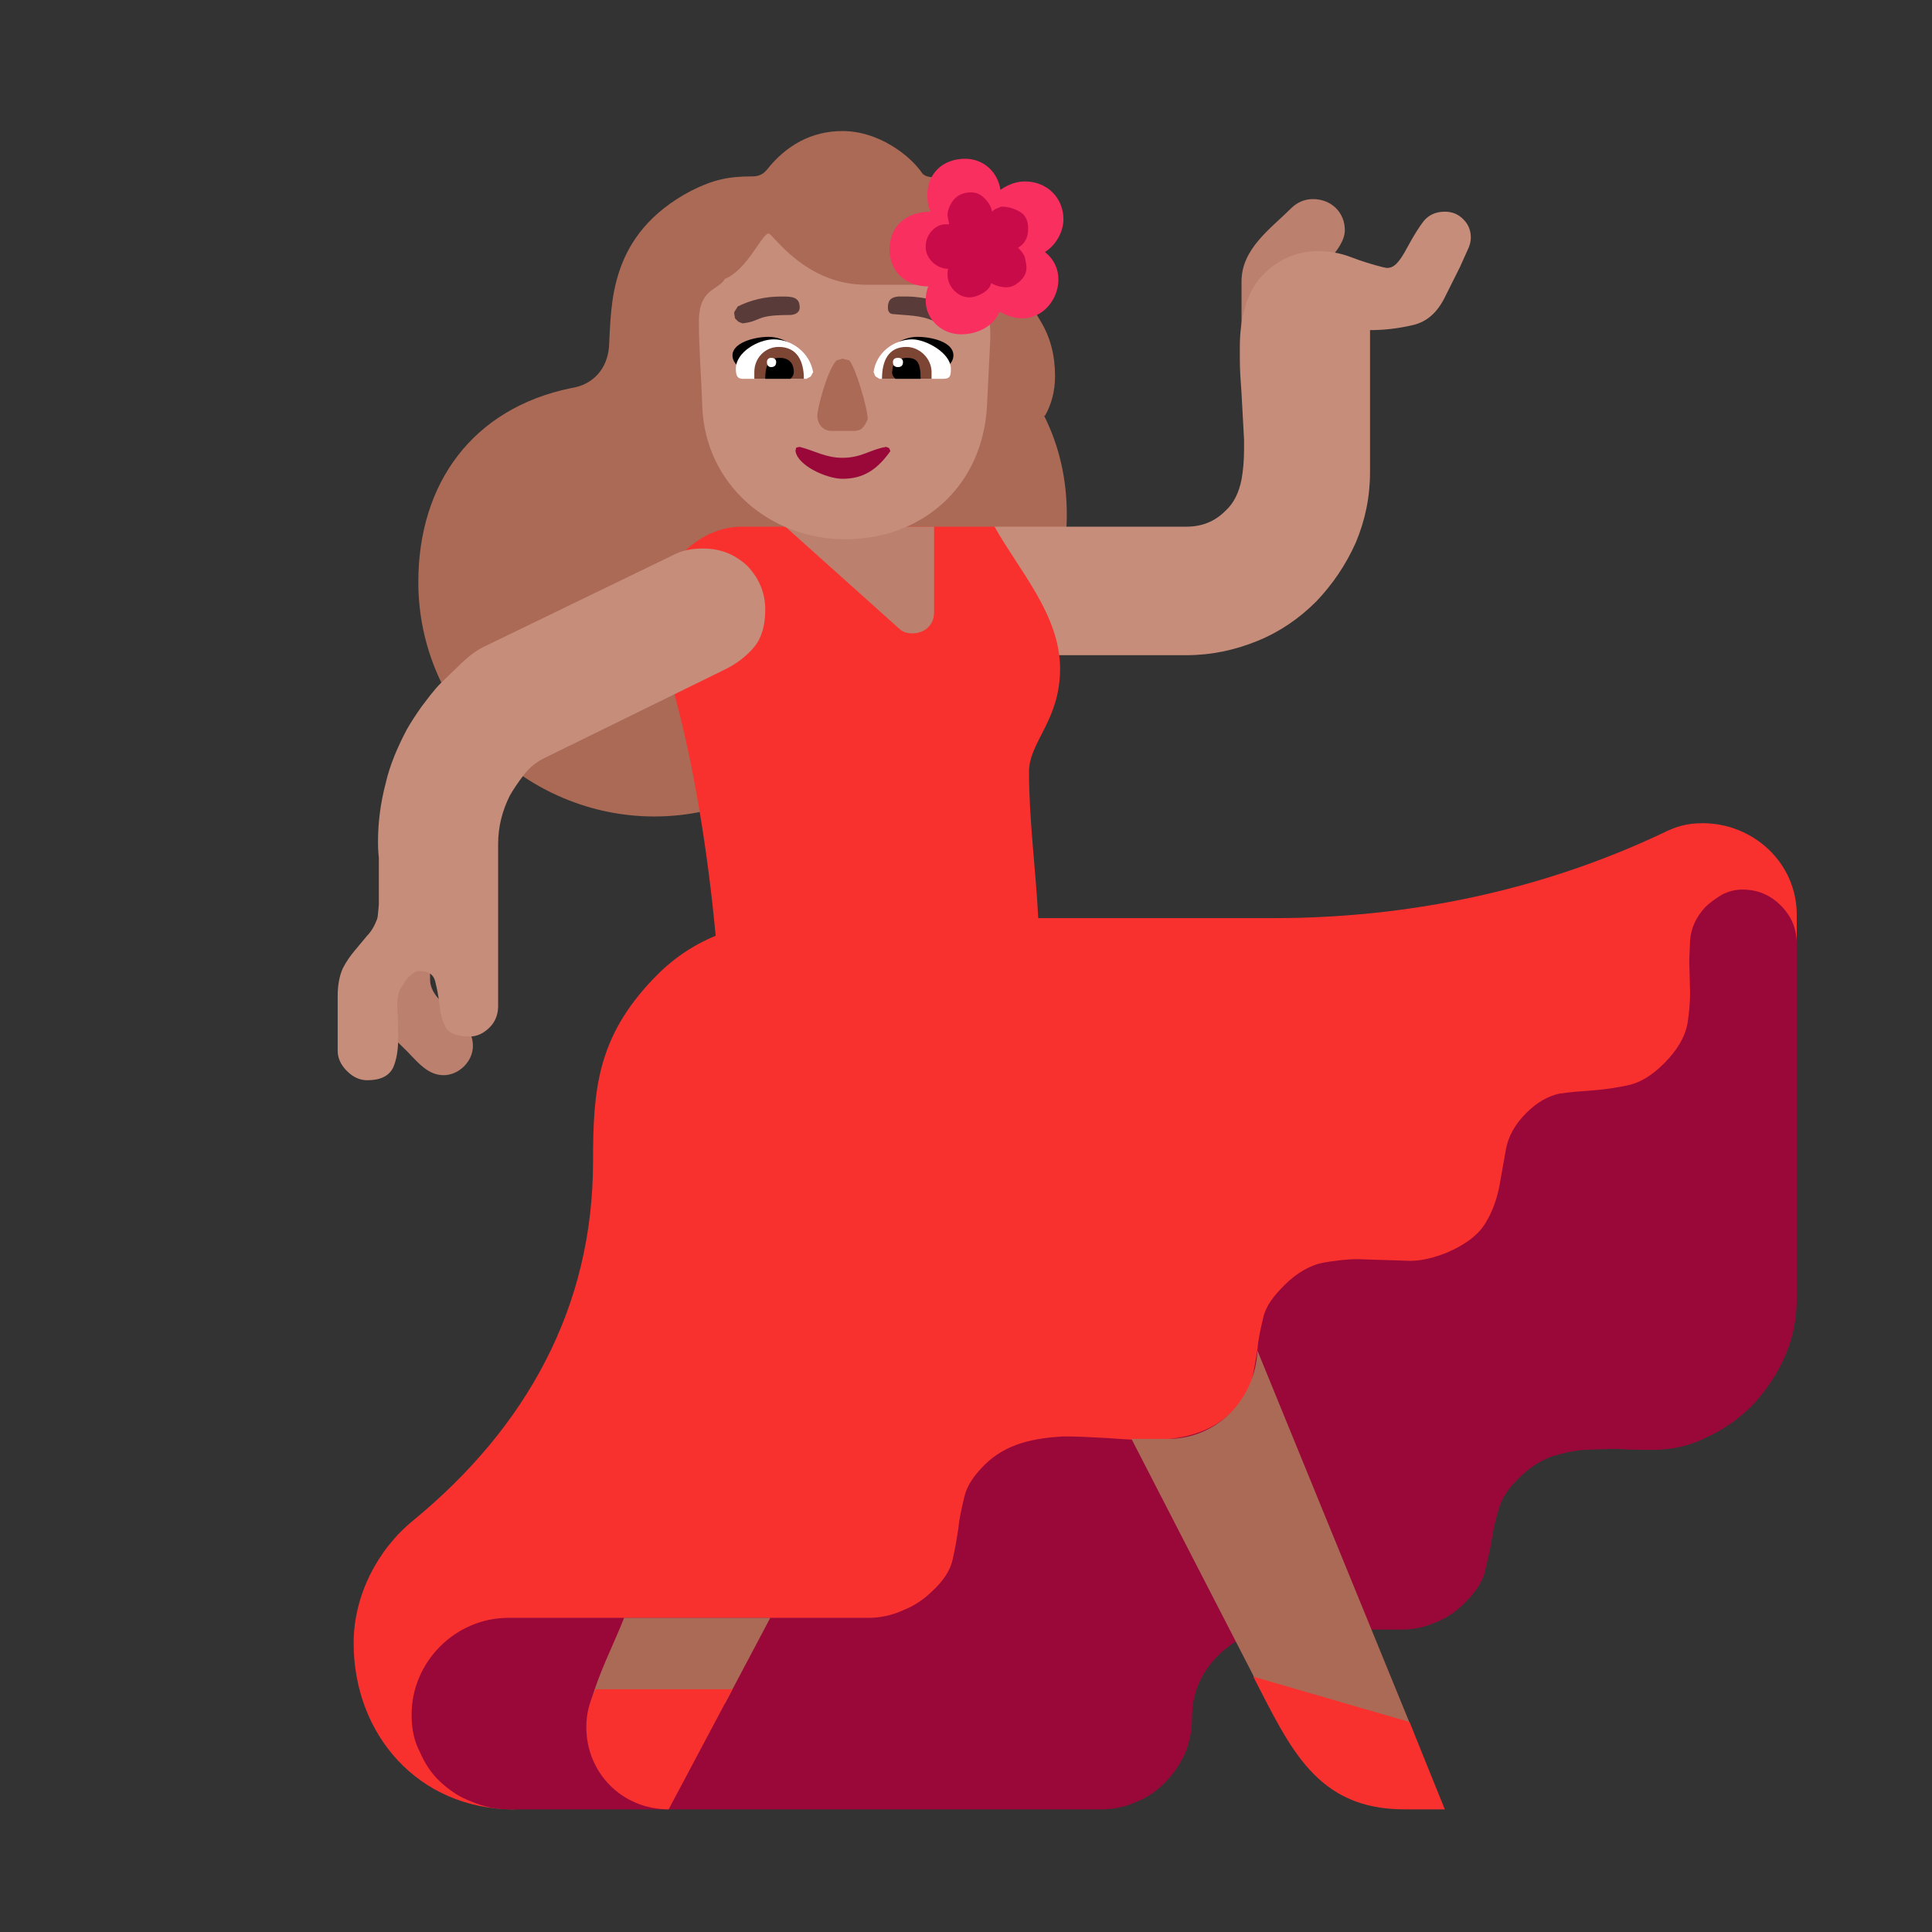 <svg version="1.1" xmlns="http://www.w3.org/2000/svg" viewBox="0 0 2300 2300"><rect x="0" y="0" width="2300" height="2300" fill="#333333" stroke="none"/><g transform="scale(1,-1) translate(-256, -1869)">
		<path d="M1035 897c82 0 156 36 208 94l19 0c147 0 264 120 264 265 0 43-9 82-27 118l1 0c8 14 12 30 12 47 0 24-5 46-18 67-32 51-4 89-51 138-45 45-81 23-90 38-14 20-51 49-94 49-37 0-67-17-90-46-5-6-10-8-18-8-28 0-46-4-72-17-99-52-95-136-98-186-2-25-18-45-45-49-117-24-182-113-182-231 0-155 129-279 281-279 z" fill="#AB6A55"/>
		<path d="M1770 1414c19 0 37 14 37 36l0 80c13 13 50 41 50 65 0 21-16 37-38 37-10 0-19-4-26-11-24-24-59-48-59-87l0-84c0-18 17-36 36-36 z" fill="#BB806E"/>
		<path d="M1668 1089c30 0 58 6 85 17 27 11 50 27 70 47 19 20 35 43 47 70 11 26 17 54 17 84l0 169c17 0 34 2 51 6 17 4 29 15 38 33l18 36 9 20c3 6 4 11 4 15 0 9-3 16-9 22-6 6-13 9-22 9-11 0-19-4-25-11-6-8-11-16-16-25-5-9-9-17-14-23-4-5-8-8-14-8l-5 1c-12 3-25 7-38 12-13 5-26 7-39 7-23 0-43-8-60-23-13-11-21-25-26-41-5-16-7-33-7-50l0-14c0-14 1-27 2-41l3-55 0-13c0-12-1-24-3-35-3-15-9-28-19-37-13-13-28-19-47-19l-228 0 0-153 228 0 z" fill="#C68D7B"/>
		<path d="M868-285c35 38 136 83 225 118 153 59 207 77 289 106 73 26 112 42 247 90 188 66 606 232 606 367l160 354 0 30c0 62-52 109-112 109-19 0-32-4-48-12-146-69-305-101-462-101l-281 0c-3 59-11 117-11 174 0 36 37 61 37 123 0 64-49 117-78 169l-301 0c-54 0-102-52-102-104 0-27 9-54 17-78 28-96 45-209 54-305-29-12-53-29-74-51-67-70-72-132-72-218 0-173-79-316-214-427-42-34-71-89-71-146 0-109 77-198 191-198 z" fill="#F8312F"/>
		<path d="M1567-285c15 0 29 3 42 9 13 5 24 13 34 23 10 10 18 22 24 35 5 13 8 26 8 41 0 29 10 54 31 75 21 21 46 31 75 31l143 0c15 0 29 3 42 9 13 5 24 13 34 23 13 13 21 25 24 38 3 13 6 25 8 38 2 13 5 25 9 38 4 13 13 25 27 38 11 10 22 17 35 22 13 4 26 7 39 8l29 1 12 0c13-1 27-1 41-1 23 0 45 5 66 16 21 10 39 23 55 40 15 17 28 36 37 58 9 21 13 43 13 66l0 422c0 18-6 33-19 46-13 13-28 19-46 19-8 0-16-2-24-6-8-5-15-10-20-15-11-12-17-25-18-40l-1-23 1-38c0-12-1-24-3-37-3-17-13-33-28-48-15-15-29-23-43-26-14-3-28-5-41-6-14-1-28-2-41-4-13-3-26-10-39-23-13-13-21-27-24-42l-8-45c-3-15-8-30-16-43-8-14-23-26-46-36-15-6-30-10-44-10l-63 2c-14 0-27-2-40-4-16-3-32-12-47-27-13-13-22-25-25-38-3-13-6-25-7-38-2-13-4-25-7-38-3-13-11-25-24-37-13-13-28-21-44-26-16-5-33-7-50-7l-14 0c-13 0-26 1-39 2-18 1-36 2-53 2-17-1-34-3-50-8-16-5-31-13-44-26-13-13-21-25-24-38-3-13-6-25-7-37-2-13-4-25-7-38-3-13-11-25-24-37-10-10-22-18-35-23-13-6-27-9-41-9l-428 0c-16 0-31-3-45-9-14-6-26-14-37-25-11-11-19-23-25-37-6-14-9-29-9-45 0-16 3-31 10-44 6-14 14-26 25-36 11-10 23-18 37-23 14-6 29-9 45-9l704 0 z" fill="#990839"/>
		<path d="M1119-159l54 102-174 0c-13-33-31-67-40-102l160 0 z M1939-194l-186 455c-3-58-48-105-107-105l-43 0 155-301 181-49 z" fill="#AB6A55"/>
		<path d="M1052-285c-55 0-98 43-98 98 0 17 4 30 11 45l163 0-76-143 z M1976-285l-42 104-186 54c44-85 75-158 180-158l48 0 z" fill="#F8312F"/>
		<path d="M1342 1115c15 0 26 10 26 25l0 102-177 0 135-121c4-4 9-6 16-6 z" fill="#BB806E"/>
		<path d="M1262 1227c92 0 164 63 169 159l4 81c0 27-3 63-39 63l-109 0c-73 0-111 61-116 61-8 0-25-43-52-54-8-14-31-11-31-51 0-33 3-67 4-100 3-94 81-159 170-159 z" fill="#C68D7B"/>
		<path d="M1370 1420c-22 6-44 13-67 21 10 14 26 27 45 27 17 0 43-6 43-22 0-11-12-17-21-26 z M1149 1420l67 21c-10 14-26 27-45 27-17 0-43-7-43-22 0-11 12-17 21-26 z" fill="#000000"/>
		<path d="M1378 1418l-75 0c-6 4-4 1-7 8 3 23 24 39 46 39 16 0 46-16 46-35 0-9-1-12-10-12 z M1216 1418c7 4 4 1 8 8-4 23-25 39-47 39-18 0-45-15-45-35 0-10 3-12 9-12l75 0 z" fill="#FFFFFF"/>
		<path d="M1365 1418l-59 0c0 22 8 38 29 38 16 0 30-14 30-30l0-8 z M1213 1418c0 21-8 38-30 38-16 0-29-13-29-30l0-8 59 0 z" fill="#7D4533"/>
		<path d="M1352 1418l-30 0c-3 3-4 5-4 8l1 7c5 6 9 10 16 10 12 0 17-4 17-25 z M1197 1418c3 3 4 5 4 8 0 11-6 17-17 17-15 0-17-13-17-25l30 0 z" fill="#000000"/>
		<path d="M1325 1432c4 0 6 2 6 6 0 3-2 5-6 5-4 0-6-2-6-5 0-4 2-6 6-6 z M1174 1432c4 0 6 2 6 6 0 3-2 5-6 5-3 0-5-2-5-5 0-4 2-6 5-6 z" fill="#FFFFFF"/>
		<path d="M1259 1299c26 0 42 12 57 33-2 4 0 3-5 5-19-3-29-13-52-13-20 0-32 8-51 13-5-1-4 0-5-5 3-18 38-33 56-33 z" fill="#990839"/>
		<path d="M1272 1356c9 0 12 3 17 14 0 13-15 63-22 70l-8 2-7-2c-11-11-23-57-23-66 0-9 6-18 17-18l26 0 z" fill="#AB6A55"/>
		<path d="M1140 1484c24 3 14 10 56 10 5 0 12 2 12 9 0 13-10 13-22 13-19 0-36-4-52-12-1-3-4-5-4-8l1-6 4-4 5-2 z M1378 1484c12 0 12 5 14 10 0 16-41 22-55 22l-12 0c-8-1-12-4-12-13 0-5 2-8 7-8 25-2 37-2 53-11l5 0 z" fill="#593B39"/>
		<path d="M784 589c18 0 35 16 35 35 0 35-51 48-51 79l0 71c-23-11-46-25-71-29l0-43c0-36 16-58 39-80 14-13 27-33 48-33 z" fill="#BB806E"/>
		<path d="M693 583c16 0 26 5 31 15 4 9 6 21 6 34 0 13 0 25-1 38l0 5c0 10 3 18 8 23 1 3 4 7 8 10 3 3 7 5 10 5 11 0 17-4 19-12 2-8 4-17 5-27 1-10 3-19 7-27 4-8 14-12 29-12 9 0 17 4 24 11 7 7 10 16 10 25l0 193c0 21 5 40 14 58 4 7 10 16 17 25 7 9 15 15 23 19l214 105c15 7 28 17 37 28 9 11 13 26 13 44 0 20-7 37-21 52-15 14-32 21-53 21-13 0-24-2-34-7l-225-109c-9-4-17-10-26-18l-27-26c-9-9-16-19-23-28-7-10-13-19-18-28-11-21-20-42-25-64-6-23-9-46-9-69 0-4 0-10 1-19l0-56c-1-9-1-14-2-17-3-8-7-15-12-20l-15-18c-5-6-10-13-14-21-4-9-6-20-6-33l0-65c0-9 4-17 11-24 7-7 15-11 24-11 z" fill="#C68D7B"/>
		<path d="M1400 1471c18 0 38 8 46 27 9-5 18-8 27-8 25 0 43 23 43 46 0 13-5 24-16 33 13 8 22 24 22 39 0 25-19 45-46 45-9 0-19-3-29-10-3 21-20 37-42 37-27 0-45-18-45-43 0-8 1-15 4-20-29 0-49-17-49-45 0-27 20-44 46-44-2-5-3-11-3-17 0-22 19-40 42-40 z" fill="#F92F60"/>
		<path d="M1410 1515c5 0 11 2 16 5 5 3 9 7 10 12 5-3 11-5 19-5 5 0 11 3 16 8 5 5 7 10 7 15 0 4-1 8-2 13-2 5-5 8-8 11 8 5 12 12 12 23 0 9-3 16-10 20-7 4-14 6-22 6l-5-2c-3-1-5-3-6-4-1 6-4 11-9 16-5 5-10 7-16 7-10 0-18-4-23-12-3-5-5-10-5-16l2-10-4 0c-7 0-12-3-17-8-5-6-7-12-7-19 0-7 3-13 8-18 5-5 12-8 19-8-1-1-1-4-1-7 0-7 3-14 8-19 5-5 11-8 18-8 z" fill="#CA0B4A"/>
	</g></svg>
